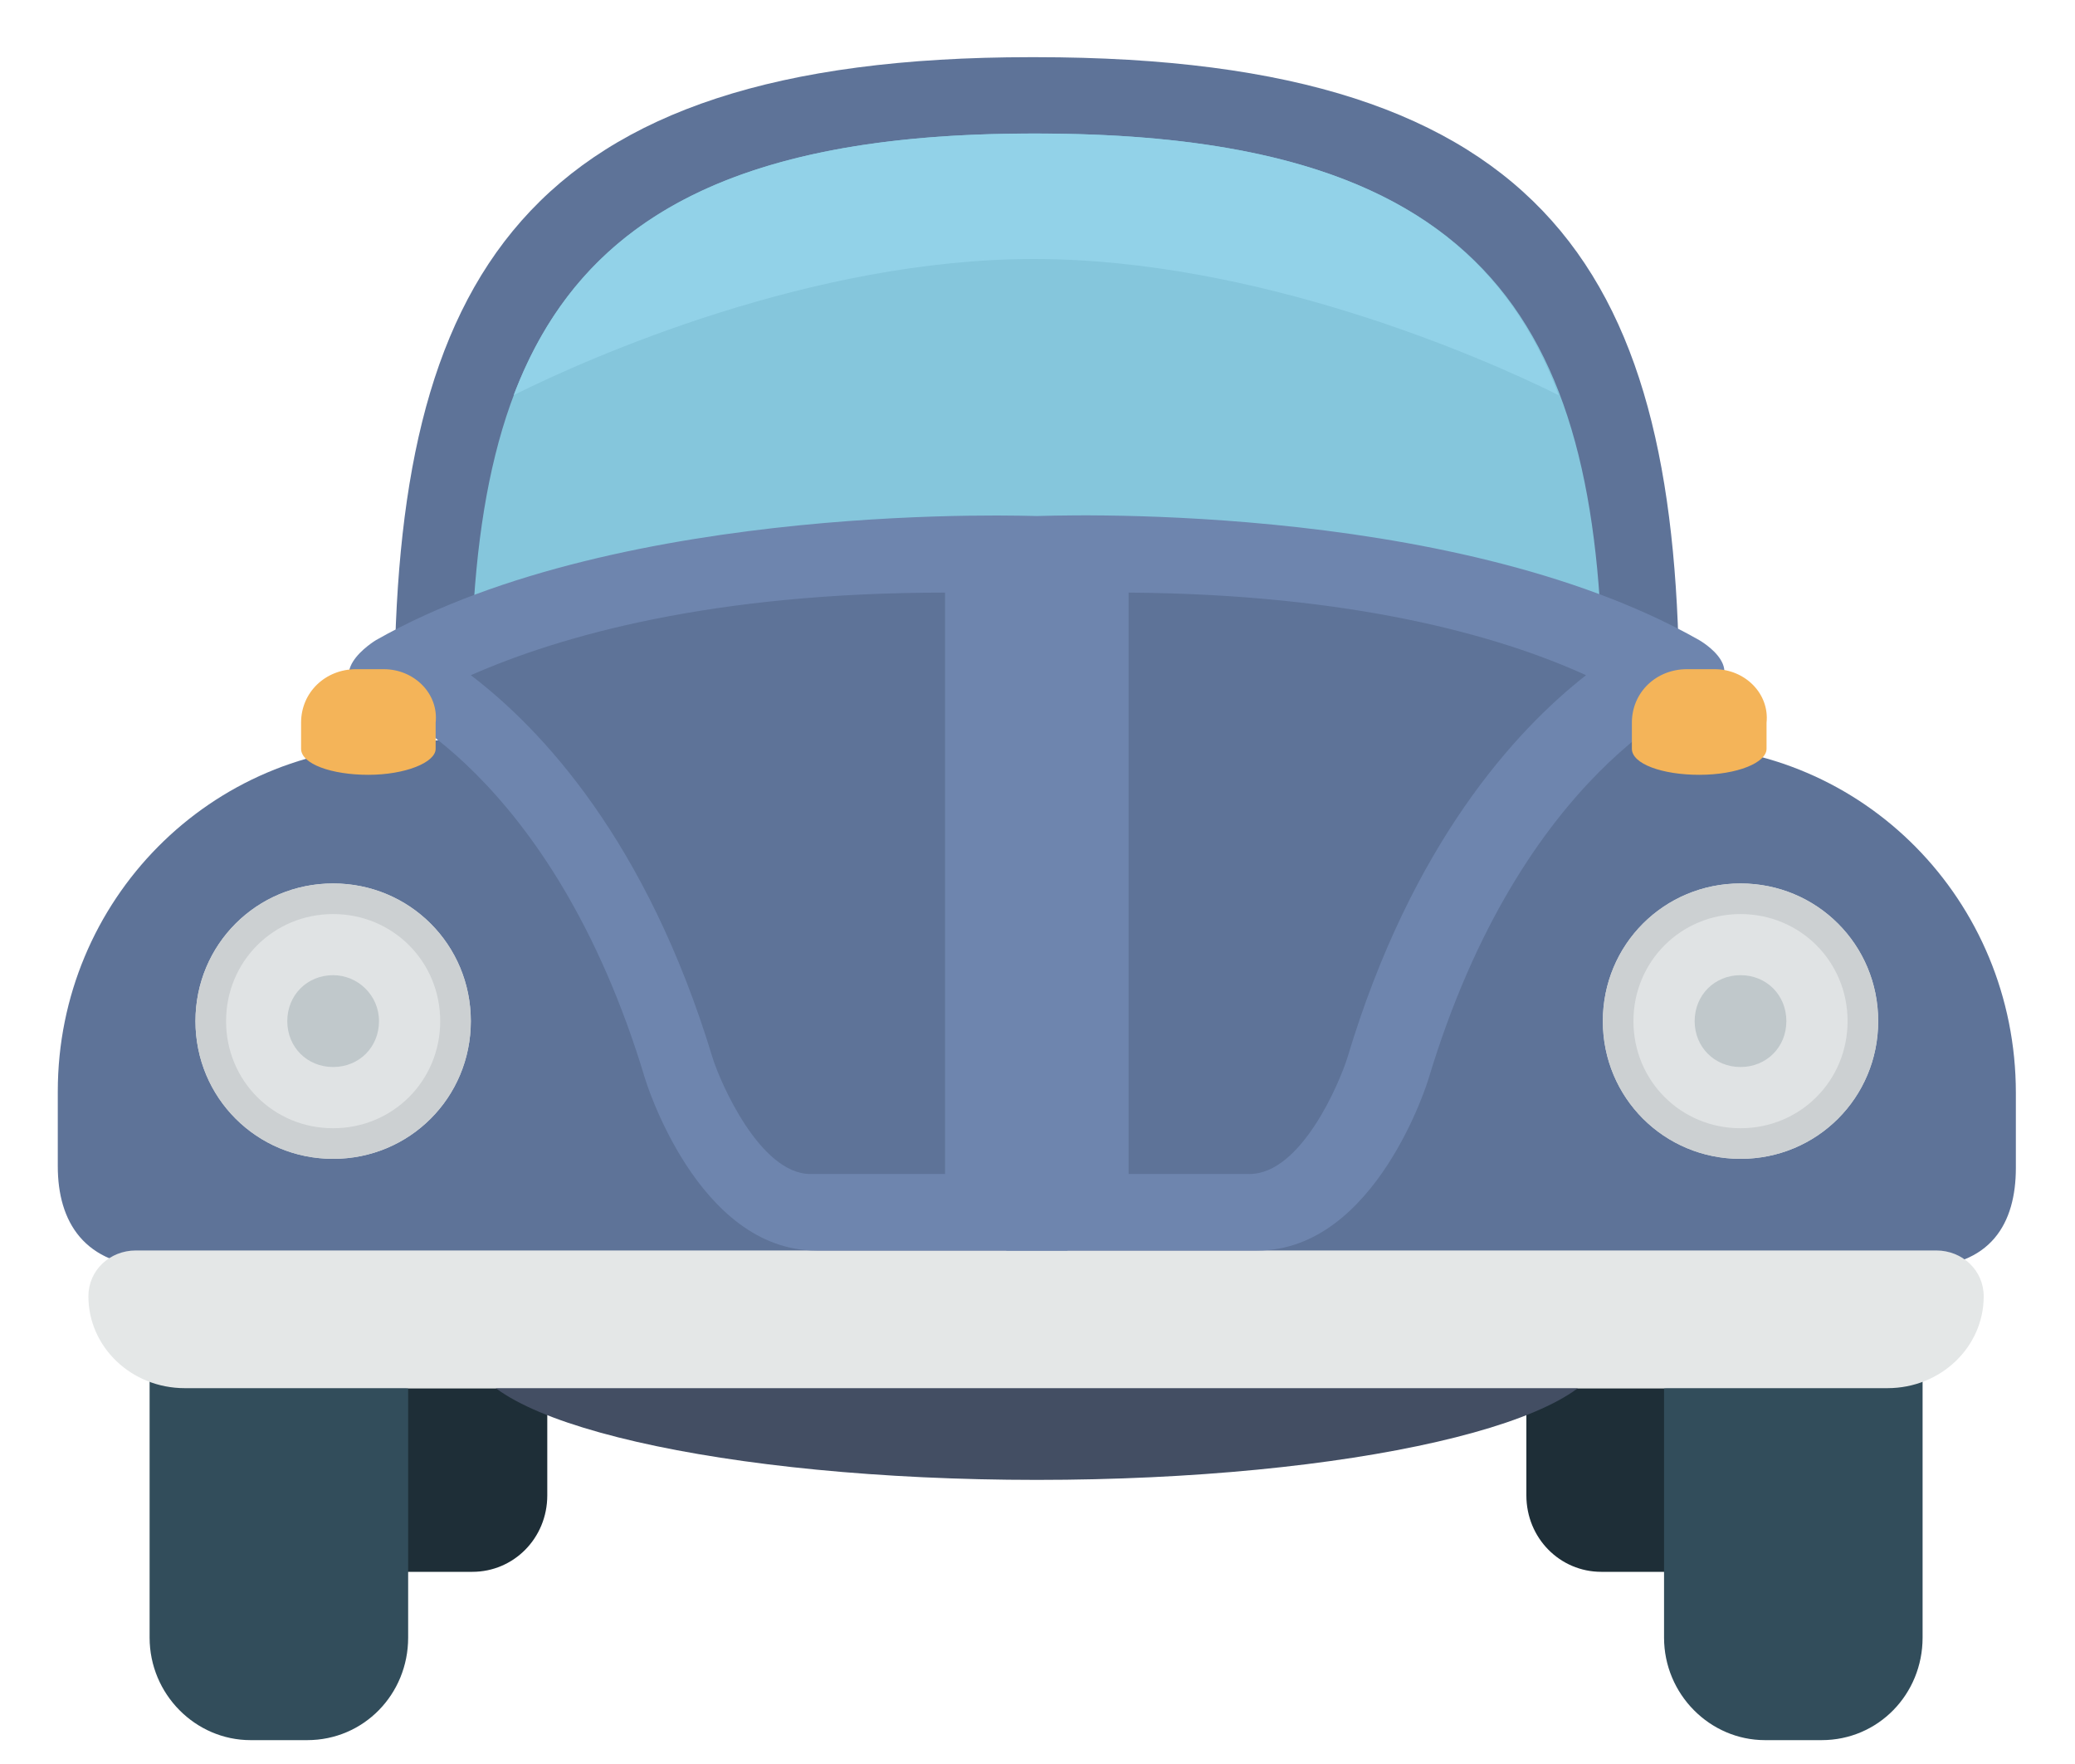 <svg width="20" height="17" viewBox="0 0 20 17" fill="none" xmlns="http://www.w3.org/2000/svg">
<path d="M14.712 13.379V14.411C14.712 14.824 15.036 15.148 15.434 15.148H16.629V13.379H14.712V13.379ZM3.359 15.148H4.553C4.951 15.148 5.275 14.824 5.275 14.411V13.379H3.359C3.359 13.379 3.359 15.148 3.359 15.148Z" fill="#1E2E37"/>
<path d="M16.039 13.379V15.782C16.039 16.328 16.481 16.77 17.012 16.77H17.558C18.103 16.77 18.531 16.328 18.531 15.782V13.084L16.039 13.379ZM1.442 15.782C1.442 16.328 1.884 16.77 2.415 16.77H2.961C3.506 16.77 3.934 16.328 3.934 15.782V13.379L1.442 13.084V15.782Z" fill="#324D5B"/>
<path d="M9.935 0.551H9.979C14.977 0.551 16.186 2.689 16.186 6.743H3.801C3.801 2.689 5.025 0.551 9.935 0.551Z" fill="#5E7398"/>
<path d="M9.949 1.287H9.994C14.387 1.287 15.449 3.174 15.449 6.743H4.538C4.538 3.174 5.614 1.287 9.949 1.287Z" fill="#85C6DC"/>
<path d="M9.994 11.756C13.002 11.756 15.449 12.316 15.449 13.009C15.449 13.702 13.002 14.262 9.994 14.262C6.986 14.262 4.538 13.702 4.538 13.009C4.538 12.316 6.986 11.756 9.994 11.756Z" fill="#434E63"/>
<path d="M3.86 7.185L10.008 6.301L16.127 7.185C17.956 7.185 19.43 8.675 19.43 10.533V11.255C19.43 11.786 19.194 12.213 18.486 12.213H1.501C0.808 12.199 0.557 11.771 0.557 11.24V10.518C0.557 8.675 2.032 7.185 3.86 7.185Z" fill="#5E7398"/>
<path d="M1.309 12.051H18.663C18.914 12.051 19.12 12.242 19.12 12.493C19.12 12.98 18.708 13.378 18.192 13.378H1.781C1.265 13.378 0.852 12.98 0.852 12.493C0.852 12.242 1.058 12.051 1.309 12.051Z" fill="#E4E7E7"/>
<path d="M16.378 6.729C16.378 6.729 14.668 7.407 13.768 10.4C13.768 10.4 13.267 12.052 12.117 12.052H7.87C6.72 12.052 6.219 10.4 6.219 10.4C5.32 7.407 3.624 6.758 3.624 6.758C3.034 6.522 3.624 6.169 3.624 6.169C6.013 4.812 9.994 4.974 9.994 4.974C9.994 4.974 13.96 4.797 16.378 6.169C16.378 6.169 16.924 6.478 16.378 6.729Z" fill="#6E85AE"/>
<path d="M6.868 10.193C6.941 10.429 7.325 11.314 7.811 11.314H9.109V5.711C6.868 5.711 5.408 6.124 4.538 6.507C5.216 7.023 6.234 8.1 6.868 10.193ZM10.878 5.711V11.314H12.043C12.544 11.314 12.913 10.429 12.987 10.193C13.606 8.129 14.609 7.038 15.287 6.507C14.446 6.124 13.031 5.726 10.878 5.711Z" fill="#5E7398"/>
<path d="M9.699 4.975H10.289V12.052H9.699V4.975Z" fill="#6E85AE"/>
<path d="M3.211 8.514C2.474 8.514 1.884 9.103 1.884 9.841C1.884 10.578 2.474 11.168 3.211 11.168C3.948 11.168 4.538 10.578 4.538 9.841C4.538 9.104 3.948 8.514 3.211 8.514ZM16.776 8.514C16.039 8.514 15.449 9.103 15.449 9.841C15.449 10.578 16.039 11.168 16.776 11.168C17.513 11.168 18.103 10.578 18.103 9.841C18.103 9.104 17.513 8.514 16.776 8.514Z" fill="#E0E3E4"/>
<path d="M3.211 9.398C2.96 9.398 2.769 9.59 2.769 9.841C2.769 10.091 2.96 10.283 3.211 10.283C3.462 10.283 3.653 10.091 3.653 9.841C3.653 9.59 3.447 9.398 3.211 9.398ZM16.776 9.398C16.526 9.398 16.334 9.59 16.334 9.841C16.334 10.091 16.526 10.283 16.776 10.283C17.027 10.283 17.218 10.091 17.218 9.841C17.218 9.59 17.027 9.398 16.776 9.398Z" fill="#C0C8CB"/>
<path d="M16.526 6.449H16.26C15.965 6.449 15.729 6.67 15.729 6.965V7.216C15.729 7.363 16.024 7.467 16.378 7.467C16.747 7.467 17.027 7.349 17.027 7.216V6.965C17.056 6.685 16.82 6.449 16.526 6.449ZM3.698 6.449H3.432C3.138 6.449 2.902 6.67 2.902 6.965V7.216C2.902 7.363 3.197 7.467 3.55 7.467C3.904 7.467 4.199 7.349 4.199 7.216V6.965C4.229 6.685 3.993 6.449 3.698 6.449Z" fill="#F4B459"/>
<path d="M4.951 3.808C5.688 3.44 7.826 2.496 9.964 2.496C12.117 2.496 14.284 3.44 15.022 3.808C14.402 2.142 12.957 1.287 9.994 1.287H9.95C7.03 1.287 5.585 2.142 4.951 3.808Z" fill="#92D2E8"/>
<path d="M16.776 8.809C17.351 8.809 17.808 9.266 17.808 9.841C17.808 10.416 17.351 10.873 16.776 10.873C16.201 10.873 15.744 10.416 15.744 9.841C15.744 9.266 16.201 8.809 16.776 8.809ZM3.211 8.809C3.786 8.809 4.243 9.266 4.243 9.841C4.243 10.416 3.786 10.873 3.211 10.873C2.636 10.873 2.179 10.416 2.179 9.841C2.179 9.266 2.636 8.809 3.211 8.809ZM16.776 8.514C16.039 8.514 15.449 9.103 15.449 9.841C15.449 10.578 16.039 11.168 16.776 11.168C17.513 11.168 18.103 10.578 18.103 9.841C18.103 9.104 17.513 8.514 16.776 8.514ZM3.211 8.514C2.474 8.514 1.884 9.103 1.884 9.841C1.884 10.578 2.474 11.168 3.211 11.168C3.948 11.168 4.538 10.578 4.538 9.841C4.538 9.104 3.948 8.514 3.211 8.514Z" fill="#CCD0D2"/>
</svg>
